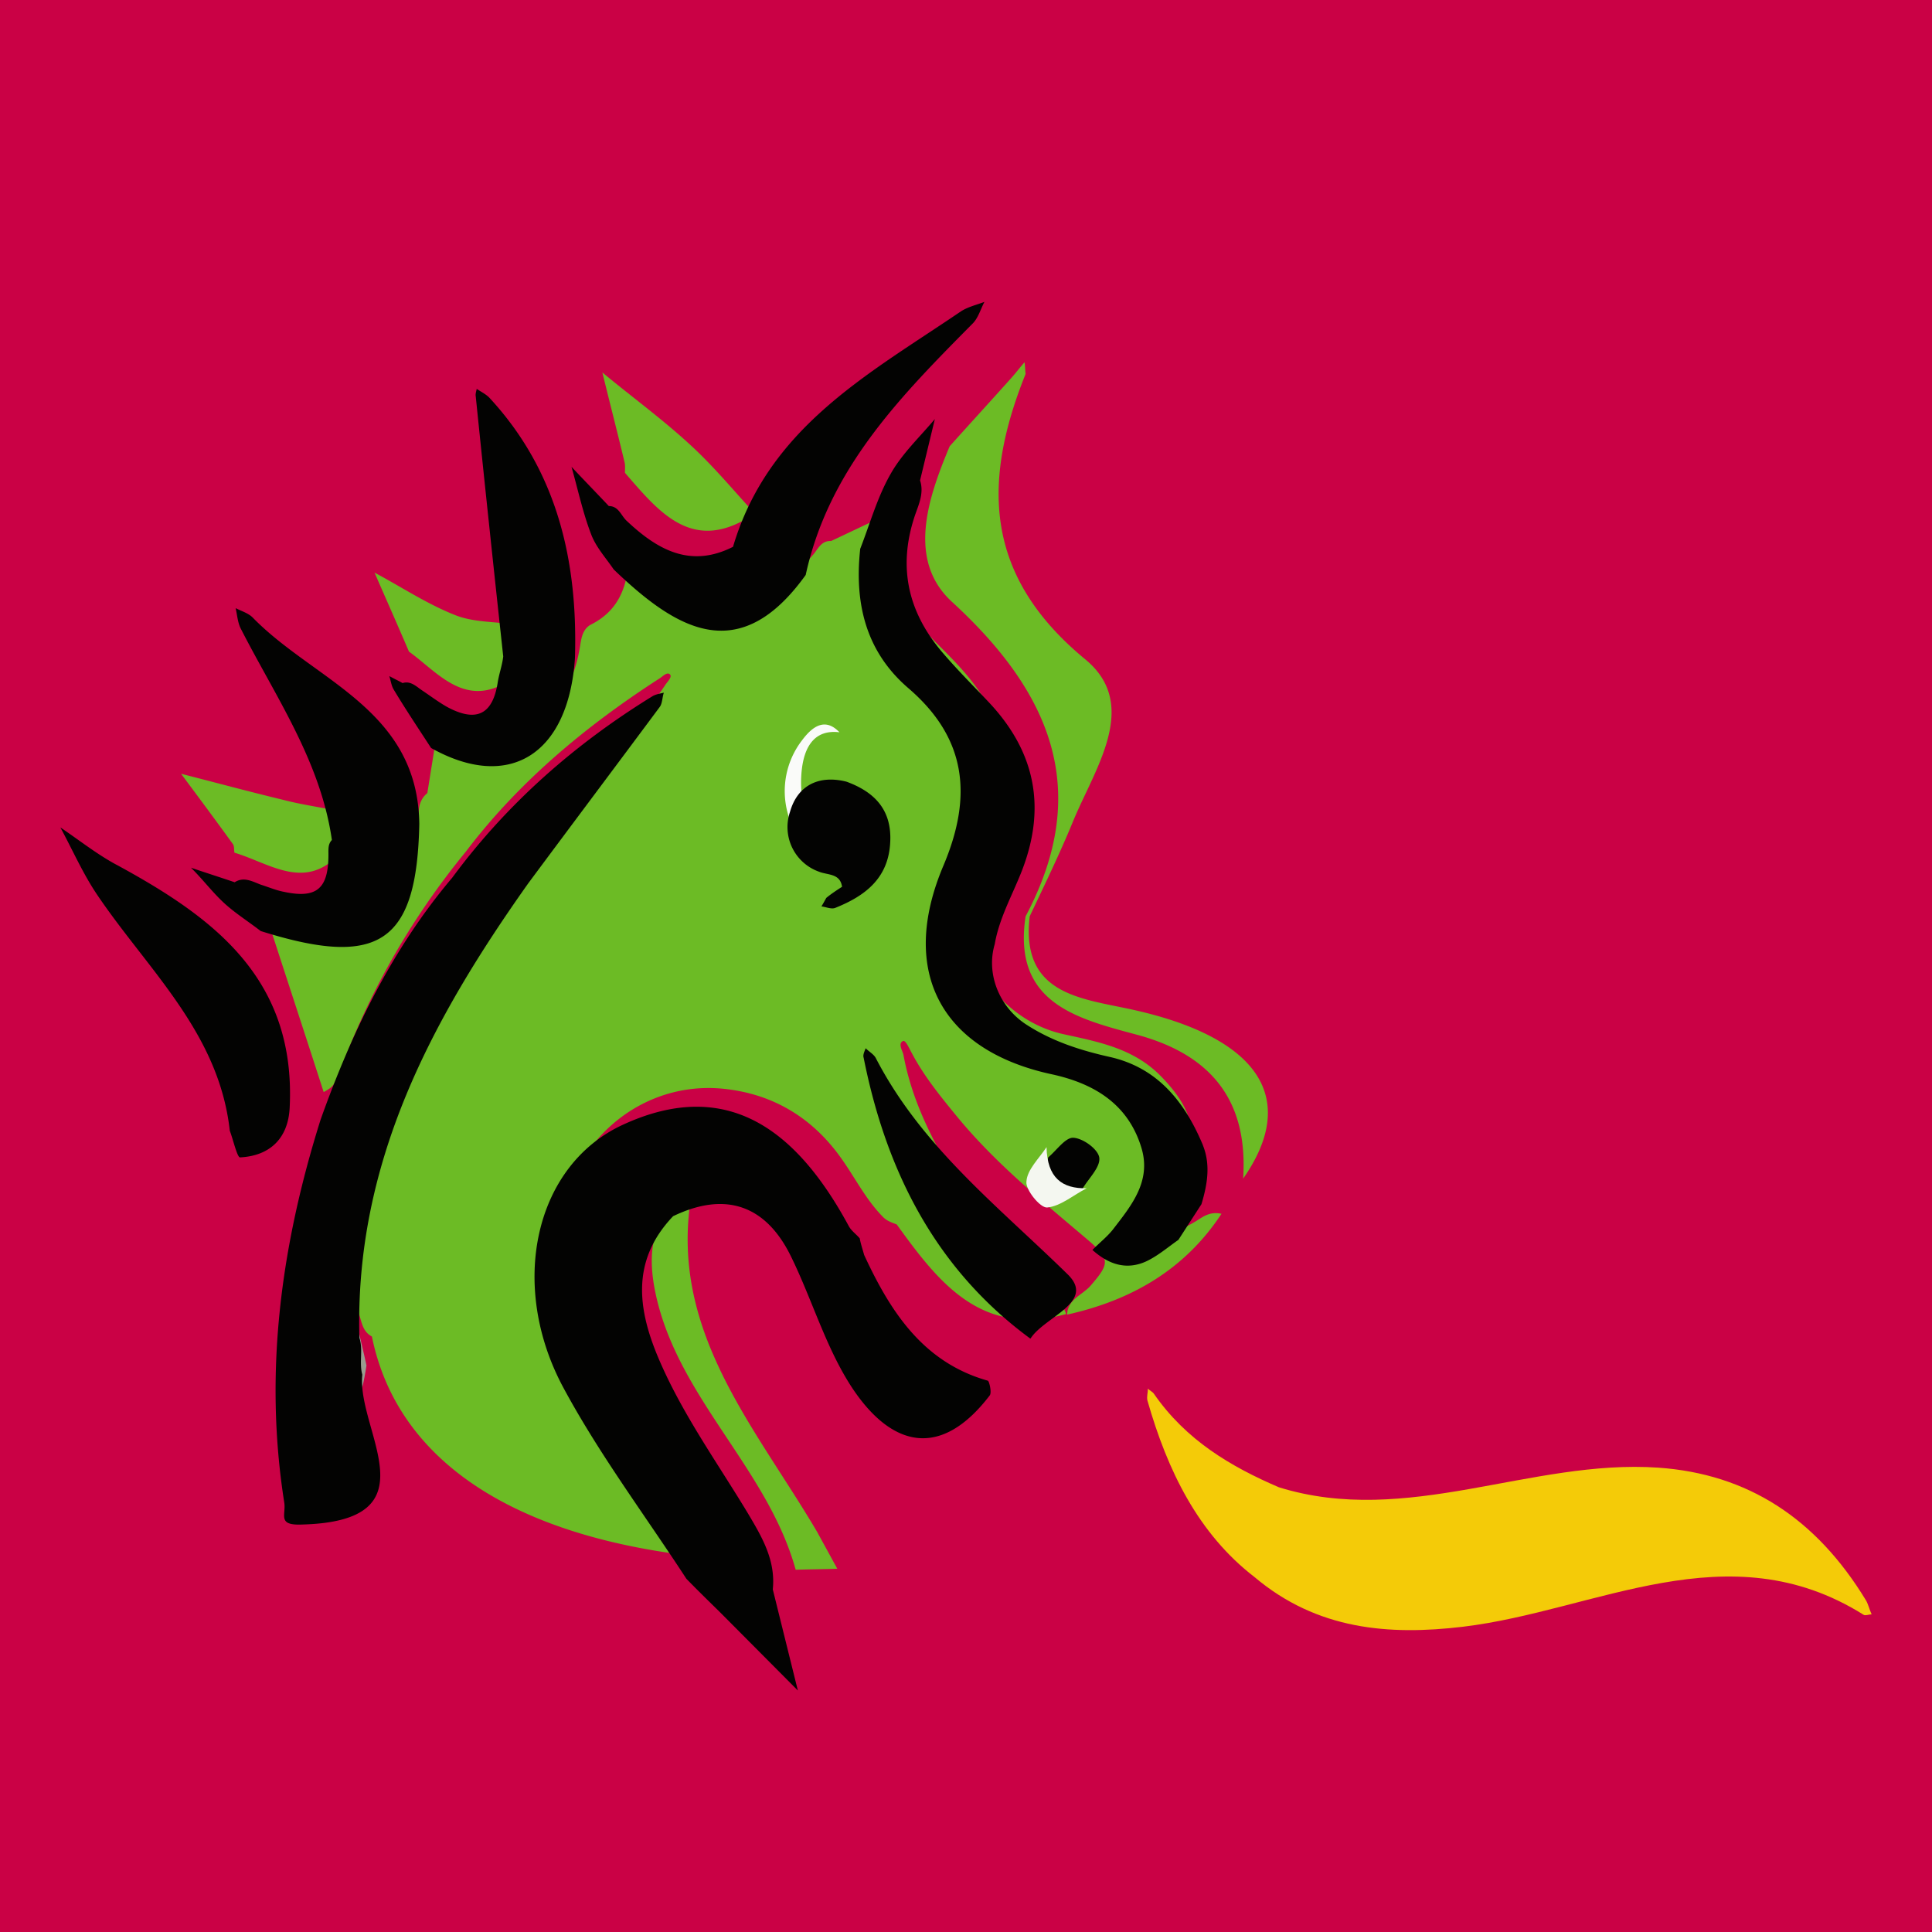 <svg width="32" height="32" viewBox="0 0 32 32" xmlns="http://www.w3.org/2000/svg"><g fill="none" fill-rule="evenodd"><path fill="#CA0145" d="M0 0h32v32H0z"/><g fill-rule="nonzero"><path d="M30.907 26.508c-.826-1.36-1.96-2.096-3.442-2.199-2.107-.145-4.16.984-6.283.325-.795-.342-1.536-.778-2.069-1.548-.023-.035-.07-.052-.1-.086 0 .068-.023.137-.008.197.332 1.163.842 2.207 1.776 2.926 1.034.872 2.223.967 3.45.821 2.207-.265 4.392-1.608 6.638-.197.03.017.085-.008.131-.008-.039-.086-.054-.163-.093-.231z" fill="#F4CB08"/><path d="M5.995 23c-.022-.329-.044-.658-.065-1 .043.205.097.411.14.616-.021.137-.043.26-.075.384z" fill="#989D90"/><path d="M6.773 10.791c-.187-.438-.382-.877-.57-1.307.443.236.859.514 1.326.7.306.126.663.11.995.16.05.388.127.869-.298 1.038-.612.244-1.02-.279-1.453-.59zm3.578-2.96c.577.666 1.138 1.366 2.15.674-.357-.388-.697-.801-1.088-1.155-.46-.422-.96-.785-1.436-1.181.119.489.246.978.365 1.476.017.059.009.118.009.185zm8.438 8.899c-.858-.194-1.887-.237-1.734-1.552.247-.523.502-1.046.723-1.586.365-.878 1.104-1.915.204-2.666-1.683-1.383-1.717-2.935-.995-4.732-.008-.067-.008-.135-.017-.194-.076.084-.144.177-.22.261-.34.38-.68.751-1.02 1.13-.366.87-.706 1.89.034 2.574 1.648 1.51 2.328 3.13 1.223 5.213-.22 1.442.859 1.695 1.861 1.965 1.232.337 1.827 1.105 1.742 2.379.927-1.325.264-2.328-1.801-2.792zM5.48 14.275c.153-.118.06-.557.077-.852-.29-.059-.587-.101-.875-.177-.561-.135-1.122-.287-1.683-.43.289.388.578.776.858 1.164.026.033.017.093.026.143.535.16 1.07.565 1.597.152zm14.336 5.947c-.127.076-.255.152-.408.16-.153.009-.331.034-.408-.11-.093-.16.12-.21.196-.312.085-.1.178-.202.255-.32.442-.726.374-1.206-.23-1.822-.442-.447-1.003-.557-1.58-.683-1.097-.228-1.836-1.35-1.64-2.455.093-.506.322-.962.484-1.443.23-.683.093-1.29-.315-1.855-.195-.27-.433-.506-.67-.743-.451-.447-.706-.978-.69-1.628.01-.168.035-.354-.11-.489-.314.144-.628.295-.934.439-.17-.009-.221.143-.306.236a1.424 1.424 0 01-1.113.515c-.553.008-.986-.194-1.394-.523-.153-.127-.255-.346-.51-.321-.025.582-.034 1.172-.671 1.485-.153.1-.145.278-.179.43-.178.961-.824 1.442-1.954 1.122-.12-.034-.23-.11-.357-.042l-.204 1.273c-.204.169-.128.414-.145.624-.076.987-.773 1.502-1.742 1.291a4.86 4.86 0 01-.5-.135c-.12-.034-.239-.076-.358.009.34 1.054.688 2.108 1.028 3.163.179-.101.17-.101.315-.464a12.584 12.584 0 012.04-3.518c.875-1.155 1.98-2.075 3.194-2.86.06-.033.136-.126.187-.075.043.042-.05.126-.085.185-.662.97-1.461 1.84-2.175 2.776-.918 1.214-1.708 2.488-2.269 3.905a9.345 9.345 0 00-.629 3.703c.051.144.06.312.221.397.417 2.058 2.354 3.34 5.54 3.66.103-.253-.11-.387-.229-.53-.73-.895-1.393-1.84-1.886-2.886-.366-.793-.46-1.61-.238-2.463.306-1.172 1.368-1.982 2.575-1.89.832.068 1.512.456 2.005 1.148.23.32.408.683.688.97.068.076.153.101.238.135.689.953 1.394 1.873 2.805 1.484a.271.271 0 00-.102-.151c-.825-.565-1.309-1.409-1.81-2.227-.357-.6-.655-1.223-.782-1.915-.017-.076-.094-.186-.009-.228.043-.025.102.118.145.194.195.371.459.7.73 1.03.638.784 1.42 1.416 2.185 2.066.373.32.373.388.042.768-.136.151-.374.219-.382.472 1.062-.236 1.946-.742 2.557-1.67-.195-.042-.306.05-.416.118zm-8.353-.49c-.63.355-.74.912-.63 1.561.315 1.797 1.87 2.986 2.346 4.707.23-.008.46-.008.689-.017l-.332-.607c-1.037-1.763-2.49-3.366-2.073-5.643z" fill="#6CBB25"/><path d="M14.004 21.137l-.074-.274c.05.066.099.125.14.191a.325.325 0 01-.066.083z" fill="#D7DCD0"/><path d="M13.904 12.129c-.364-.045-.603.17-.633.731-.03.562.18.803.544.803.06 0 .12.045.185.071-.048.09-.096.179-.143.26-.329.017-.67.044-.813-.536a1.38 1.38 0 01.24-1.196c.172-.231.382-.383.62-.133z" fill="#FAFBF9"/><path d="M16.395 23.11c-.814 1.066-1.627.858-2.277-.117-.44-.666-.667-1.474-1.025-2.199-.423-.85-1.098-1.058-1.944-.65-.715.75-.585 1.575-.211 2.425.39.891.96 1.682 1.456 2.507.227.383.455.766.406 1.25L13.215 28l-1.293-1.3c-.187-.183-.374-.366-.553-.55-.683-1.049-1.44-2.057-2.033-3.157-.92-1.699-.488-3.69.984-4.365 1.773-.816 2.911.15 3.74 1.683.041.075.123.133.18.2.016.092.048.183.073.275.439.95.984 1.783 2.05 2.083.024.016.064.191.032.241zm3.53-4.14c-.302-.725-.757-1.291-1.554-1.466-.48-.108-.943-.258-1.358-.525-.464-.292-.683-.85-.537-1.341.073-.425.285-.8.44-1.191.422-1.067.235-2-.546-2.824-.268-.284-.536-.55-.789-.85-.56-.675-.707-1.416-.422-2.25.065-.183.146-.366.08-.566l.245-1.016c-.252.3-.545.575-.732.908-.22.383-.342.825-.504 1.241-.098.9.09 1.7.797 2.308.96.824 1.073 1.782.577 2.949-.74 1.757-.024 3.057 1.806 3.448.683.15 1.26.484 1.48 1.225.162.55-.171.95-.472 1.341-.098.125-.228.225-.342.342.26.233.553.341.887.191.195-.091.358-.233.537-.358l.382-.591c.097-.325.154-.65.024-.975zM3.7 14.946c.187.175.415.317.618.475 1.96.617 2.586.2 2.627-1.774-.025-1.9-1.732-2.366-2.757-3.416-.073-.075-.187-.108-.285-.158.025.108.033.233.082.333.577 1.133 1.325 2.2 1.512 3.507-.065.067-.057.15-.057.242 0 .566-.195.733-.74.616-.13-.025-.244-.075-.374-.116-.138-.05-.284-.142-.439-.042-.244-.083-.48-.158-.724-.241.187.183.35.4.537.574zm6.465-5.514c1.033.991 2.074 1.632 3.18.091.382-1.757 1.57-2.957 2.757-4.156.098-.092.138-.242.203-.367-.13.05-.276.083-.39.158-1.52 1.033-3.188 1.916-3.774 3.899-.707.358-1.252.05-1.764-.433-.09-.084-.13-.242-.293-.242-.203-.216-.415-.433-.618-.65.106.375.187.758.325 1.117.081.216.244.391.374.583zM7.14 12.389c1.293.725 2.277.108 2.383-1.491.049-1.608-.293-3.09-1.407-4.299-.057-.066-.147-.108-.22-.158-.008.042-.024.083-.016.125.146 1.433.3 2.874.455 4.307-.016.141-.065.275-.089.416-.081.55-.358.683-.846.417-.146-.083-.276-.183-.415-.275-.097-.067-.187-.158-.317-.117-.073-.041-.146-.075-.22-.116.025.075.033.158.074.225.195.325.407.641.618.966zm-5.213 1.933c-.325-.175-.618-.409-.927-.617.203.375.374.767.61 1.116.838 1.242 2.017 2.283 2.196 3.907.057.15.122.442.17.442.488-.025.797-.308.822-.825.106-2.15-1.277-3.157-2.87-4.023zm12.581 3.207c-.033-.067-.114-.109-.17-.167-.017.05-.05.108-.033.158.374 1.883 1.195 3.5 2.757 4.649h.008c.227-.358 1.081-.6.618-1.058-1.147-1.125-2.416-2.108-3.18-3.582zm-3.578-5.823c.04-.058.04-.158.065-.233-.065.016-.13.025-.187.058-1.285.791-2.407 1.774-3.318 3.007-1 1.183-1.66 2.55-2.18 4.007-.65 2.066-.943 4.174-.602 6.34.033.208-.122.383.293.366 2.212-.058.903-1.558 1-2.482-.056-.2.017-.409-.048-.609-.082-2.907 1.203-5.281 2.797-7.53.724-.975 1.456-1.95 2.18-2.924zm2.675 3.307c.073.008.163.05.228.025.48-.192.87-.475.91-1.058.041-.55-.243-.858-.723-1.033-.464-.117-.813.067-.935.5a.784.784 0 00.48.991c.146.059.35.025.382.25-.09.058-.18.117-.26.183-.025.042-.05.092-.082.142zm4.603 4.165c-.016-.141-.268-.325-.43-.333-.13-.008-.277.208-.416.325-.097.45.139.658.57.516.097-.166.293-.35.276-.508z" fill="#030302"/><path d="M17.334 19c.01.505.257.692.666.681-.219.11-.428.297-.656.319-.115.01-.362-.297-.343-.429.01-.197.21-.384.333-.571z" fill="#F4F7F0"/></g></g></svg>